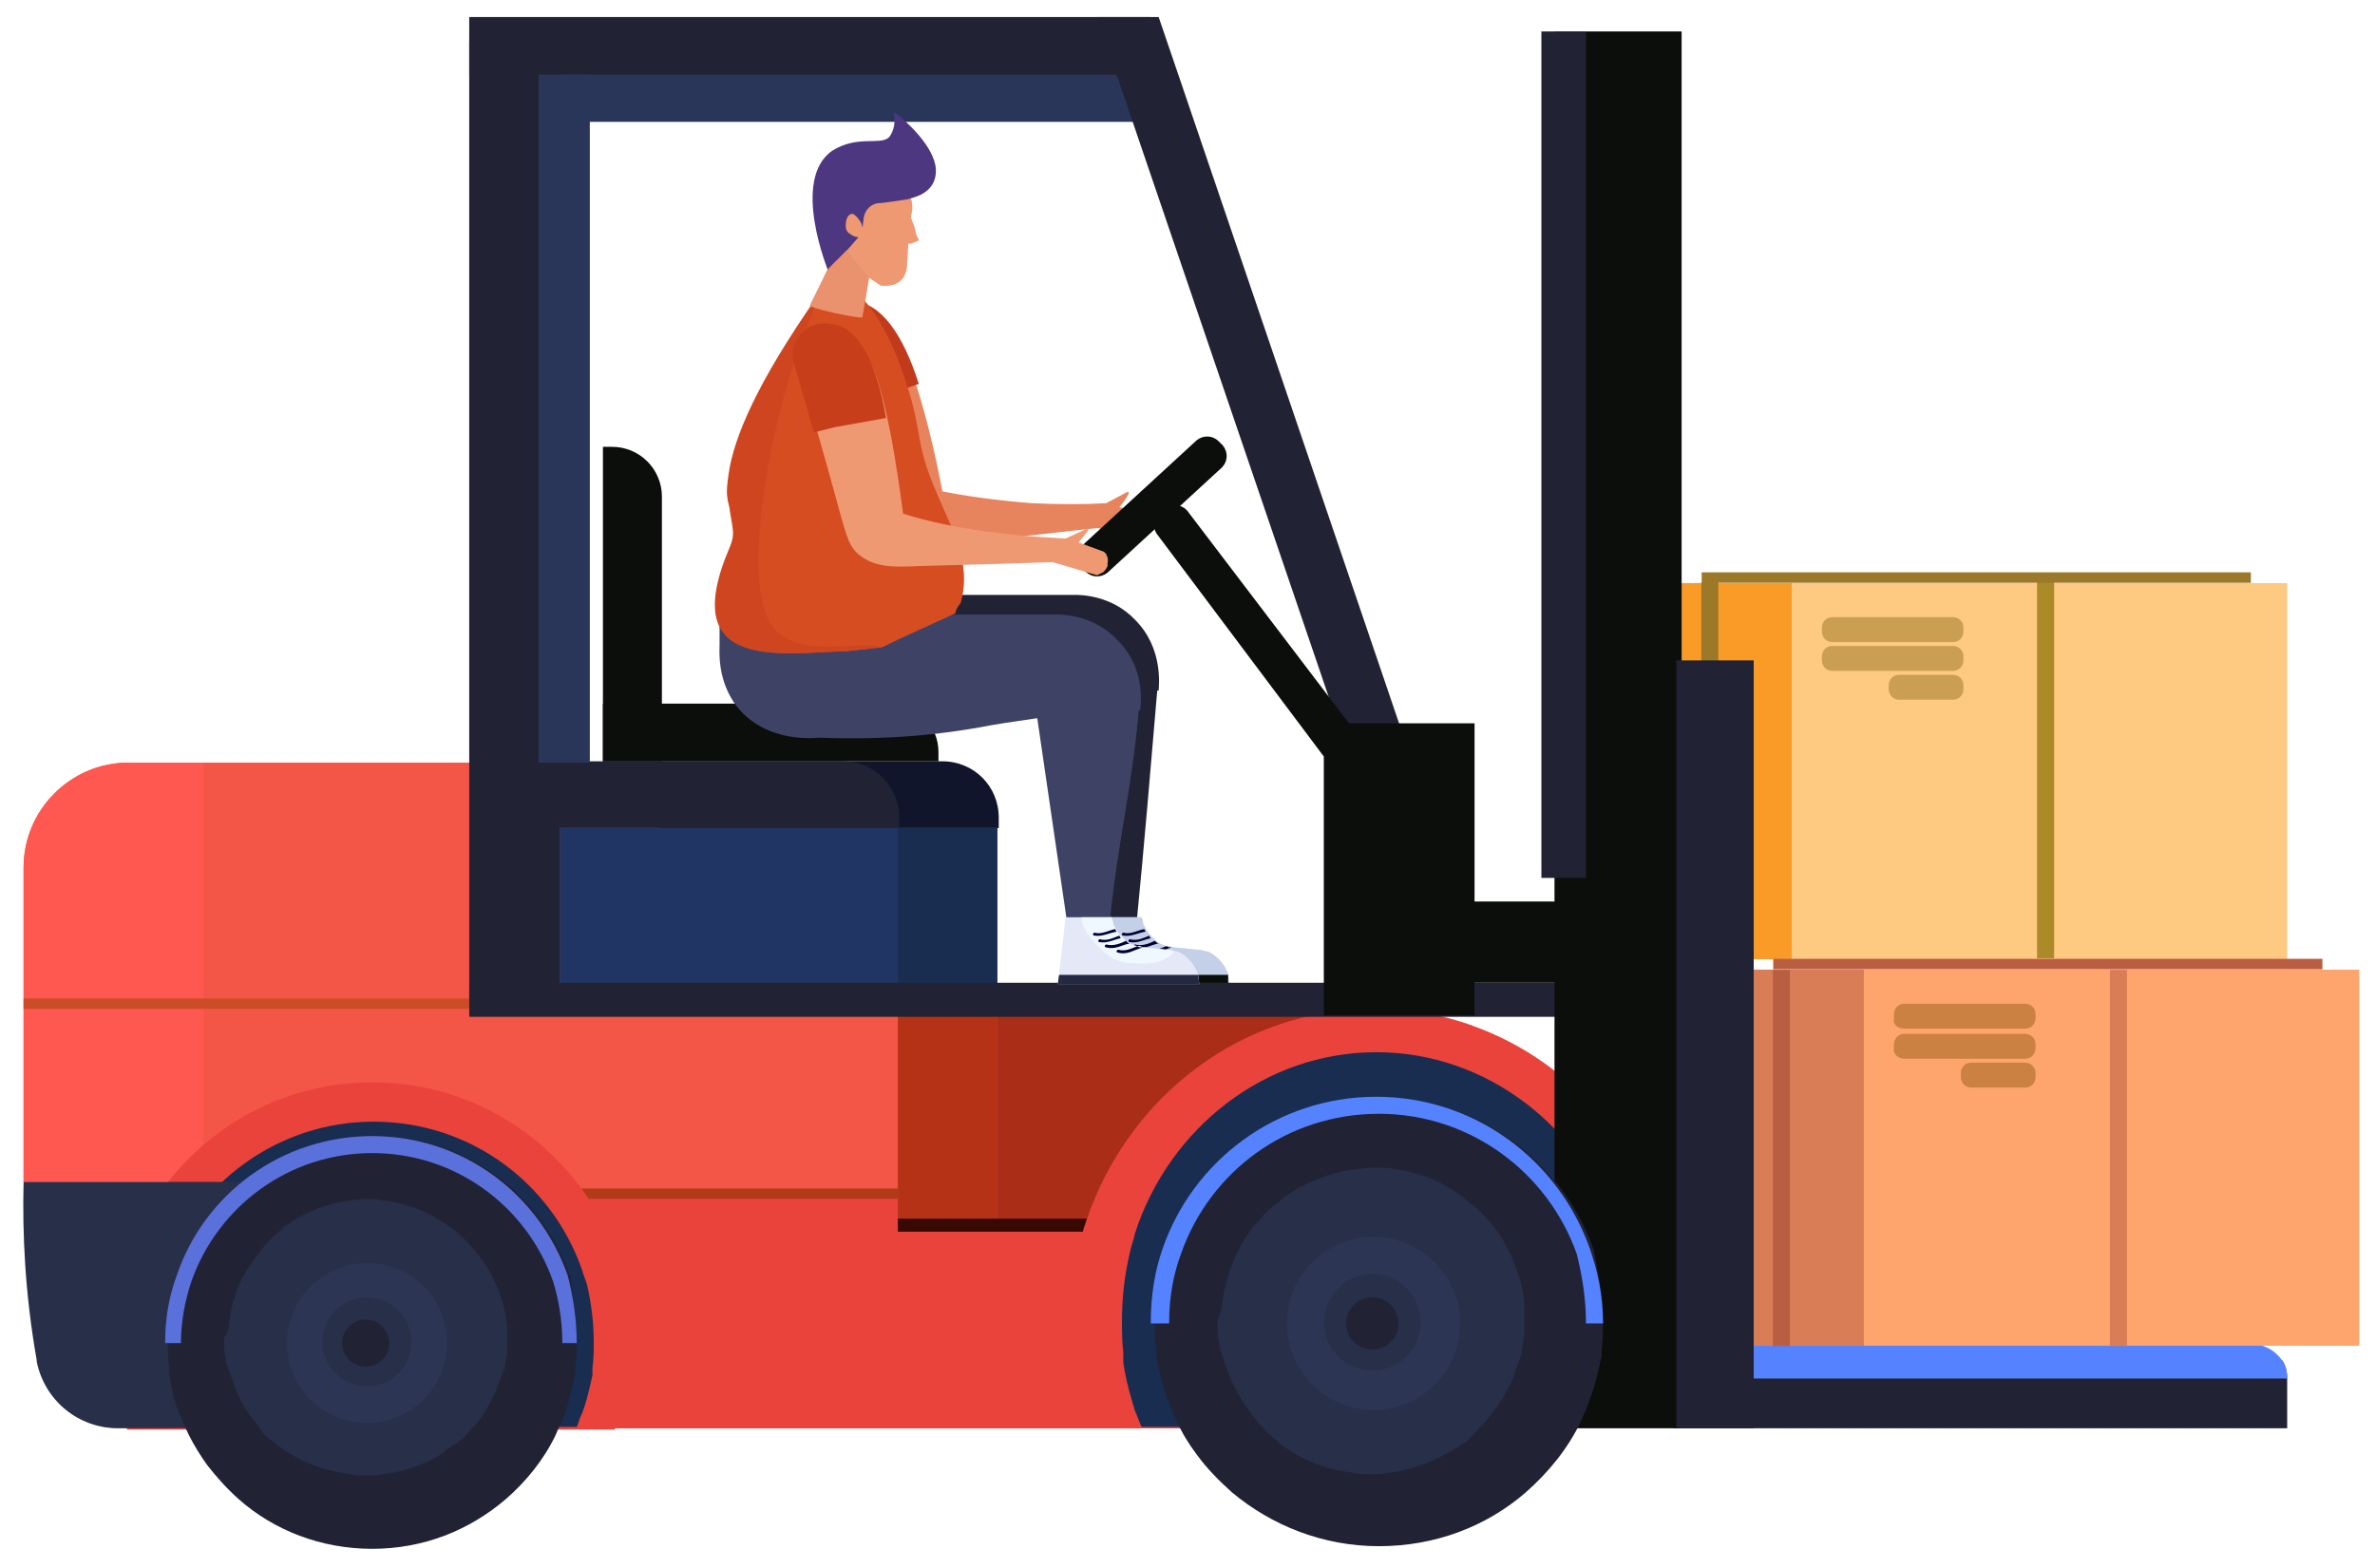 <?xml version="1.0" encoding="utf-8"?>
<!-- Generator: Adobe Illustrator 22.0.1, SVG Export Plug-In . SVG Version: 6.00 Build 0)  -->
<svg version="1.1" id="Layer_1" xmlns="http://www.w3.org/2000/svg" xmlns:xlink="http://www.w3.org/1999/xlink" x="0px" y="0px"
	 viewBox="0 0 181.2 119.7" style="enable-background:new 0 0 181.2 119.7;" xml:space="preserve">
<style type="text/css">
	.st0{fill:#FEC981;}
	.st1{fill:#FA9B28;}
	.st2{fill:#AB8A28;}
	.st3{fill:#9C7928;}
	.st4{opacity:0.52;fill:#9C7928;}
	.st5{fill:#212335;}
	.st6{fill:#C4CFE8;}
	.st7{fill:#0C0E0B;}
	.st8{fill:#000033;}
	.st9{fill:#E8845D;}
	.st10{fill:#2A3659;}
	.st11{fill:#5582FF;}
	.st12{fill:#11152B;}
	.st13{fill:#F35647;}
	.st14{fill:#EA433B;}
	.st15{fill:#FF5850;}
	.st16{fill:#AA2D17;}
	.st17{fill:#203563;}
	.st18{fill:#192D51;}
	.st19{fill:#B53217;}
	.st20{fill:#380902;}
	.st21{fill:#B13B19;}
	.st22{fill:#CB4D27;}
	.st23{fill:#282F49;}
	.st24{fill:#2C3654;}
	.st25{fill:#5A70DB;}
	.st26{fill:#3E4264;}
	.st27{fill:#C13A1B;}
	.st28{fill:#EF9973;}
	.st29{fill:#D54D21;}
	.st30{fill:#CE4520;}
	.st31{fill:#4D3781;}
	.st32{fill:#EA916E;}
	.st33{fill:#C63F1A;}
	.st34{fill:#E4E8F7;}
	.st35{fill:#242842;}
	.st36{fill:#F0F8FF;}
	.st37{fill:#FEA46D;}
	.st38{fill:#D87D55;}
	.st39{fill:#BA5E42;}
	.st40{opacity:0.52;fill:#9C621C;}
</style>
<g>
	<g>
		<rect x="125.2" y="44.5" class="st0" width="49.3" height="28.7"/>
		<rect x="125.2" y="44.5" class="st1" width="11.5" height="28.7"/>
		
			<rect x="155.5" y="44.5" transform="matrix(-1 -1.224647e-16 1.224647e-16 -1 312.218 117.631)" class="st2" width="1.3" height="28.7"/>
		
			<rect x="129.8" y="44.5" transform="matrix(-1 -1.224647e-16 1.224647e-16 -1 260.9 117.631)" class="st3" width="1.3" height="28.7"/>
		
			<rect x="129.8" y="43.7" transform="matrix(-1 -1.224647e-16 1.224647e-16 -1 301.529 88.178)" class="st3" width="41.9" height="0.8"/>
		<path class="st4" d="M139.8,49h9.2c0.5,0,0.8-0.4,0.8-0.8v-0.3c0-0.5-0.4-0.8-0.8-0.8h-9.2c-0.5,0-0.8,0.4-0.8,0.8v0.3
			C139,48.6,139.3,49,139.8,49z"/>
		<path class="st4" d="M139.8,51.2h9.2c0.5,0,0.8-0.4,0.8-0.8v-0.3c0-0.5-0.4-0.8-0.8-0.8h-9.2c-0.5,0-0.8,0.4-0.8,0.8v0.3
			C139,50.8,139.3,51.2,139.8,51.2z"/>
		<path class="st4" d="M144.9,53.4h4.1c0.5,0,0.8-0.4,0.8-0.8v-0.3c0-0.5-0.4-0.8-0.8-0.8h-4.1c-0.5,0-0.8,0.4-0.8,0.8v0.3
			C144.1,53,144.4,53.4,144.9,53.4z"/>
	</g>
	<g>
		<path class="st5" d="M88.4,52.7c-1.8,0-4.5,0.2-7.8,0.6c-2.1,0.3-3.4,0.5-4.4,0.7c-2.8,0.5-6.8,1-12.3,0.8c-0.2,0-4,0.5-6.3-2.4
			c-1.5-2-1.3-4.2-1.3-4.7v-2.3h25.7c0.4,0,2.8,0,4.6,1.9C88.8,49.5,88.4,52.4,88.4,52.7z"/>
		<path class="st5" d="M86.7,70.6c-1.2,0-2.4-0.1-3.7-0.1c-1.1-7.6-2.2-15.3-3.3-22.9c2.9,1.7,5.8,3.3,8.6,5
			C87.8,58.5,87.3,64.5,86.7,70.6z"/>
	</g>
	<g>
		<path class="st6" d="M93.7,74.3L93.7,74.3l0.1,0.8l-10.8,0l0.1-0.7l0.5-4.4l0.1,0l0.9,0l0,0l0.2,0l2.1,0l0.2,0l0.1,0.3
			c0,0.2,0.1,0.4,0.2,0.5c0,0.1,0.1,0.1,0.1,0.2c0.1,0.1,0.1,0.2,0.2,0.3c0.1,0.1,0.1,0.1,0.2,0.2c0.1,0.1,0.2,0.2,0.3,0.3
			c0.1,0.1,0.2,0.1,0.3,0.2c0.2,0.1,0.4,0.2,0.6,0.2c0.1,0,0.2,0,0.4,0.1l0.1,0l1.9,0.2c0.2,0,0.4,0.1,0.6,0.1
			C92.7,72.8,93.4,73.5,93.7,74.3z"/>
		<polygon class="st7" points="93.7,75.1 83,75.1 83.1,74.4 93.7,74.4 		"/>
		<path class="st6" d="M91.8,72.6c-0.3,0.4-1,1.1-3.2,0.9c-0.8,0-1.6-0.3-2.2-0.9c-0.7-0.6-1.6-1.5-1.7-2.6l2.1,0l0.2,0l0.1,0.3
			c0,0.2,0.1,0.4,0.2,0.5c0,0.1,0.1,0.1,0.1,0.2c0.1,0.1,0.1,0.2,0.2,0.3c0.1,0.1,0.1,0.1,0.2,0.2c0.1,0.1,0.2,0.2,0.3,0.3
			c0.1,0.1,0.2,0.1,0.3,0.2c0.2,0.1,0.4,0.2,0.6,0.2c0.1,0,0.2,0,0.4,0.1l0.1,0l1.9,0.2C91.5,72.5,91.6,72.5,91.8,72.6z"/>
		<g>
			<path class="st8" d="M89.4,72.3C89.4,72.3,89.4,72.4,89.4,72.3c-0.7,0.2-1.2,0.6-1.9,0.4c-0.2,0-0.1-0.3,0.1-0.2
				c0.5,0.1,0.9-0.1,1.4-0.3C89.1,72.3,89.2,72.3,89.4,72.3L89.4,72.3z"/>
		</g>
		<g>
			<path class="st8" d="M88.4,72c-0.6,0.1-1.1,0.5-1.8,0.3c-0.2,0-0.1-0.3,0.1-0.2c0.5,0.1,1-0.1,1.4-0.3C88.2,71.9,88.3,72,88.4,72
				z"/>
		</g>
		<g>
			<path class="st8" d="M87.8,71.6c-0.5,0.1-1,0.4-1.6,0.3c-0.2,0-0.1-0.3,0.1-0.2c0.5,0.1,0.9-0.1,1.4-0.3
				C87.7,71.5,87.7,71.5,87.8,71.6z"/>
		</g>
		<g>
			<path class="st8" d="M87.4,71.1c-0.6,0.1-1.1,0.4-1.7,0.3c-0.2,0-0.1-0.3,0.1-0.2c0.5,0.1,1-0.2,1.5-0.3
				C87.3,71,87.4,71,87.4,71.1z"/>
		</g>
	</g>
	<path class="st9" d="M87.9,40.1c0,0.1,0,0.1,0,0.2c-0.1,0.2-0.2,0.4-0.4,0.5L87.2,41c0,0,0,0,0,0c-1.2-0.2-2.3-0.5-3.5-0.7
		c-2.9,0.3-6,0.7-10.2,1.1c-2,0.2-3.4,0.3-4.6-0.5c-0.9-0.6-1-1.3-2.4-5.1c-1.6-4.3-2-5.1-2.4-7.2c-0.2-1.3-0.3-2.4-0.3-3.2
		c0.2-0.3,0.6-1,1.4-1.2c0.4,0,0.9,0,1.6,0.2c1,0.4,1.6,1.3,2.1,2.4c1.6,3.3,2.9,10.1,3,10.7c2,0.4,4.3,0.7,6.8,0.9
		c2.1,0.1,4,0.1,5.7,0c0,0,0,0,0,0l1.5-0.8c0,0,0.3-0.2,0.2,0.1c-0.1,0.2-0.4,0.7-0.7,1l1.9,0.5C87.7,39.4,88,39.7,87.9,40.1z"/>
	<rect x="40.4" y="4.8" class="st10" width="46.5" height="4.5"/>
	<path class="st5" d="M174.5,105.2v3.8h-46.8v-5.2h46.4C174.4,104.2,174.5,104.7,174.5,105.2z"/>
	<path class="st11" d="M174.5,105.2h-46.8v-2.6h44.2c0.9,0,1.7,0.5,2.2,1.2C174.4,104.2,174.5,104.7,174.5,105.2z"/>
	<path class="st5" d="M170.6,98.7v3.1h-46.8v-4.2h46.4C170.5,97.9,170.6,98.3,170.6,98.7z"/>
	<path class="st11" d="M170.6,98.7h-46.8v-2.1H168c0.9,0,1.7,0.4,2.2,1C170.5,97.9,170.6,98.3,170.6,98.7z"/>
	<polygon class="st5" points="109.6,63.6 105.4,65 85.6,6.9 83.7,1.3 88.4,1.3 89.9,5.7 	"/>
	<path class="st12" d="M76.1,63.2H50.3v-5.1h21.6c2.4,0,4.3,1.9,4.3,4.3V63.2z"/>
	<path class="st13" d="M42.8,58.1v32.1h-41V66.2c0-4.4,3.6-8,8-8H42.8z"/>
	<path class="st13" d="M112.4,78.3V109H42.7V77h62.1C107.5,77,110,77.4,112.4,78.3z"/>
	<rect x="42.7" y="91.5" class="st14" width="69.7" height="17.5"/>
	<path class="st15" d="M15.5,58.1v32.1H1.8V66.2c0-4.4,3.6-8,8-8H15.5z"/>
	<rect x="76.1" y="77" class="st16" width="27.4" height="16"/>
	<rect x="42.7" y="63.2" class="st17" width="29.4" height="13.7"/>
	<rect x="68.5" y="63.2" class="st18" width="7.6" height="13.7"/>
	<rect x="35.8" y="3.2" class="st5" width="6.9" height="73.8"/>
	<path class="st5" d="M68.5,63.2H42.3v-5.1h22c2.4,0,4.3,1.9,4.3,4.3V63.2z"/>
	<rect x="68.5" y="77" class="st19" width="7.6" height="16"/>
	<rect x="68.5" y="93" class="st20" width="16.3" height="1"/>
	<path class="st14" d="M127.9,100.9c0,1-0.1,1.9-0.2,2.9c0,0.1,0,0.2,0,0.3c0,0.1,0,0.3-0.1,0.4c0,0.3-0.1,0.5-0.1,0.8c0,0,0,0,0,0
		c-0.2,1.2-0.5,2.4-0.9,3.6c0,0,0,0,0,0c-1.3,0-2.5,0-3.7,0h-2.2c-2.7,0-5.4,0-8,0H111c-5.1,0-9.9,0-14.5,0c-2.6,0-5.1,0-7.5,0
		c-0.8,0-1.6,0-2.4,0c-1.2,0-2.4,0-3.6,0c0,0,0,0,0,0c-0.4-1.2-0.7-2.4-0.9-3.6c0,0,0,0,0,0c0-0.3-0.1-0.5-0.1-0.8
		c0-0.1,0-0.3-0.1-0.4c0-0.1,0-0.2,0-0.3c-0.1-0.9-0.2-1.9-0.2-2.9c0-1.8,0.2-3.5,0.5-5.2c0.2-0.9,0.4-1.8,0.7-2.6
		C86.1,83.7,94.7,77,104.8,77c2.7,0,5.2,0.5,7.6,1.3c6.7,2.4,11.9,7.9,14.2,14.8c0.3,0.9,0.5,1.7,0.7,2.6
		C127.7,97.4,127.9,99.1,127.9,100.9z"/>
	<path class="st18" d="M124.4,100.8c0,0.8,0,1.6-0.1,2.4c0,0.1,0,0.2,0,0.3c0,0.1,0,0.3,0,0.4c0,0.2-0.1,0.4-0.1,0.7c0,0,0,0,0,0
		c-0.2,1.1-0.5,2.1-0.8,3.1c-0.1,0.2-0.1,0.4-0.2,0.5c0,0,0,0.1,0,0.1c-0.1,0.2-0.1,0.4-0.2,0.6c-13.3,0-26,0-35.9,0
		c-0.2-0.4-0.3-0.8-0.5-1.2c-0.3-1-0.6-2-0.8-3.1c0,0,0,0,0,0c0-0.2-0.1-0.4-0.1-0.7c0-0.1,0-0.2,0-0.4c0-0.1,0-0.2,0-0.3
		c-0.1-0.8-0.1-1.6-0.1-2.4c0-1.8,0.2-3.5,0.6-5.2c0.1-0.5,0.3-1,0.4-1.5c2.6-8,9.9-13.8,18.4-13.8c8.5,0,15.8,5.8,18.4,13.8
		c0.2,0.5,0.3,1,0.4,1.5C124.2,97.3,124.4,99,124.4,100.8z"/>
	<rect x="43.3" y="90.7" class="st21" width="25.3" height="0.8"/>
	<rect x="1.8" y="76.2" class="st22" width="34" height="0.8"/>
	<path class="st14" d="M47.9,102.4c0,0.8,0,1.6-0.1,2.4c0,0.1,0,0.2,0,0.3c0,0.1,0,0.2,0,0.4c0,0.2-0.1,0.4-0.1,0.6c0,0,0,0,0,0
		c-0.2,1-0.5,2-0.8,3c0,0,0,0,0,0c-1.1,0-2.1,0-3.2,0c-11.5,0-22.4,0-31,0c-1.1,0-2.1,0-3,0c0,0,0,0,0,0c-0.3-1-0.6-2-0.8-3
		c0,0,0,0,0,0c0-0.2-0.1-0.4-0.1-0.6c0-0.1,0-0.2-0.1-0.4c0-0.1,0-0.2,0-0.3c-0.1-0.8-0.1-1.6-0.1-2.4c0-1.5,0.2-2.9,0.5-4.3
		c0.2-0.7,0.4-1.5,0.6-2.2c2.7-7.7,10-13.3,18.7-13.3c8.7,0,16,5.6,18.7,13.3c0.2,0.7,0.5,1.4,0.6,2.2
		C47.8,99.5,47.9,100.9,47.9,102.4z"/>
	<path class="st18" d="M45.3,102.4c0,0.7,0,1.3-0.1,2c0,0.1,0,0.2,0,0.2c0,0.1,0,0.2,0,0.3c0,0.2-0.1,0.4-0.1,0.5c0,0,0,0,0,0
		c-0.2,0.9-0.4,1.7-0.7,2.5c-0.1,0.1-0.1,0.3-0.2,0.4c0,0,0,0.1,0,0.1c-0.1,0.2-0.1,0.3-0.2,0.5c-11.5,0-22.4,0-31,0
		c-0.1-0.3-0.3-0.7-0.4-1c-0.3-0.8-0.5-1.7-0.7-2.5c0,0,0,0,0,0c0-0.2-0.1-0.4-0.1-0.5c0-0.1,0-0.2,0-0.3c0-0.1,0-0.2,0-0.2
		c-0.1-0.7-0.1-1.3-0.1-2c0-1.5,0.2-2.9,0.5-4.3c0.1-0.4,0.2-0.8,0.4-1.2c2.3-6.6,8.6-11.3,15.9-11.3c7.4,0,13.6,4.7,15.9,11.3
		c0.1,0.4,0.3,0.8,0.4,1.2C45.1,99.4,45.3,100.9,45.3,102.4z"/>
	<rect x="35.8" y="75" class="st5" width="87.4" height="2.6"/>
	<rect x="118.6" y="2.4" class="st7" width="9.7" height="106.6"/>
	<g>
		<path class="st5" d="M122.3,100.9c0,0.7,0,1.4-0.1,2c0,0.1,0,0.2,0,0.2c0,0.1,0,0.2,0,0.3c0,0.2-0.1,0.4-0.1,0.5c0,0,0,0,0,0
			c-0.2,0.9-0.4,1.8-0.7,2.6c-0.1,0.2-0.1,0.3-0.2,0.5c0,0,0,0.1,0,0.1c-0.2,0.5-0.4,0.9-0.6,1.4c-1,2.1-2.5,3.9-4.2,5.4
			c-3,2.6-6.9,4.1-11.2,4.1c-4.3,0-8.2-1.6-11.2-4.1c-1-0.9-1.9-1.8-2.7-2.9c-0.6-0.8-1.1-1.6-1.5-2.5c-0.3-0.6-0.6-1.3-0.8-1.9
			c-0.3-0.8-0.5-1.7-0.7-2.6c0,0,0,0,0,0c0-0.2-0.1-0.4-0.1-0.5c0-0.1,0-0.2,0-0.3c0-0.1,0-0.2,0-0.2c-0.1-0.7-0.1-1.4-0.1-2
			c0-2,0.3-3.9,0.9-5.6c2.3-6.7,8.7-11.6,16.3-11.6c7.5,0,13.9,4.8,16.3,11.6C121.9,97,122.3,98.9,122.3,100.9z"/>
		<path class="st11" d="M122.3,100.9c0,0,0,0.1,0,0.1H87.8c0,0,0-0.1,0-0.1c0-2,0.3-3.9,0.9-5.6c2.3-6.7,8.7-11.6,16.3-11.6
			c7.5,0,13.9,4.8,16.3,11.6C121.9,97,122.3,98.9,122.3,100.9z"/>
		<path class="st5" d="M121,100.9c0,0.6,0,1.3-0.1,1.9c0,0.1,0,0.2,0,0.2c0,0.1,0,0.2,0,0.3c0,0.2-0.1,0.3-0.1,0.5c0,0,0,0,0,0
			c-0.2,0.8-0.4,1.6-0.6,2.4c-0.1,0.1-0.1,0.3-0.2,0.4c0,0,0,0.1,0,0.1c-0.2,0.4-0.4,0.9-0.6,1.3c-1,1.9-2.3,3.6-3.9,5
			c-2.8,2.4-6.4,3.8-10.4,3.8c-4,0-7.6-1.4-10.4-3.8c-0.9-0.8-1.8-1.7-2.5-2.7c-0.5-0.7-1-1.5-1.4-2.3c-0.3-0.6-0.5-1.2-0.8-1.8
			c-0.3-0.8-0.5-1.6-0.6-2.4c0,0,0,0,0,0c0-0.2-0.1-0.3-0.1-0.5c0-0.1,0-0.2,0-0.3c0-0.1,0-0.2,0-0.2c-0.1-0.6-0.1-1.3-0.1-1.9
			c0-1.8,0.3-3.6,0.9-5.2c2.2-6.3,8.1-10.7,15.1-10.7s12.9,4.5,15.1,10.7C120.7,97.3,121,99.1,121,100.9z"/>
		<g>
			<path class="st23" d="M93.3,99.2c0.1-0.9,0.4-1.8,0.7-2.7c0.2-0.5,0.4-1,0.7-1.5c0.4-0.7,0.8-1.3,1.3-1.8c0,0,0.1-0.1,0.1-0.1
				c0.4-0.5,0.9-1,1.5-1.4c0,0,0.1-0.1,0.1-0.1c0.1-0.1,0.2-0.1,0.2-0.2c0.2-0.1,0.4-0.3,0.6-0.4c0,0,0,0,0,0
				c0.3-0.2,0.6-0.4,0.9-0.5c1.3-0.7,2.7-1.1,4.2-1.3h0c0.4,0,0.8-0.1,1.3-0.1c0.5,0,0.9,0,1.4,0.1c1.4,0.2,2.8,0.6,4,1.3
				c0.5,0.3,1,0.6,1.5,1h0c0.1,0.1,0.1,0.1,0.2,0.2c0.1,0.1,0.3,0.2,0.4,0.3c0.5,0.4,0.9,0.8,1.3,1.3h0c0.5,0.6,0.9,1.1,1.2,1.8
				c0.3,0.5,0.5,1,0.7,1.5c0.4,1,0.7,2.1,0.7,3.2c0,0.3,0,0.7,0,1c0,0.1,0,0.2,0,0.3c0,0.1,0,0.3,0,0.4c0,0.3,0,0.6-0.1,0.9
				c0,0.3-0.1,0.5-0.1,0.8c0,0.1,0,0.2-0.1,0.3c0,0.1,0,0.2-0.1,0.3l-0.2,0.6c-0.4,1.3-1.1,2.5-1.9,3.5c-0.3,0.4-0.6,0.8-1,1.1
				c0,0,0,0,0,0.1c0,0,0,0-0.1,0.1c-0.1,0.1-0.3,0.2-0.4,0.4c-0.1,0.1-0.2,0.2-0.3,0.3c-0.1,0.1-0.2,0.2-0.3,0.2
				c-0.2,0.1-0.4,0.3-0.6,0.4c-0.2,0.1-0.3,0.2-0.5,0.3c-1.4,0.8-3,1.4-4.6,1.6c-0.4,0.1-0.9,0.1-1.4,0.1c-0.4,0-0.9,0-1.3-0.1
				c-1.8-0.2-3.6-0.8-5-1.8c-0.1,0-0.1-0.1-0.2-0.1c-0.1-0.1-0.2-0.1-0.3-0.2c0,0-0.1,0-0.1-0.1v0c-0.1-0.1-0.1-0.1-0.2-0.2
				c-0.1,0-0.1-0.1-0.1-0.1c-0.2-0.1-0.3-0.2-0.5-0.4c-0.1-0.1-0.3-0.2-0.4-0.4c0,0,0,0-0.1-0.1c0,0,0,0-0.1-0.1
				c-0.2-0.2-0.4-0.4-0.5-0.6c-1-1.2-1.8-2.6-2.3-4.1c0,0,0,0,0,0c-0.1-0.2-0.1-0.4-0.2-0.6c0-0.1-0.1-0.2-0.1-0.3
				c0-0.1,0-0.2-0.1-0.3c-0.1-0.4-0.1-0.8-0.2-1.2c0-0.1,0-0.3,0-0.4c0-0.1,0-0.3,0-0.4c0-0.1,0-0.2,0-0.3
				C93.2,100.2,93.2,99.7,93.3,99.2z"/>
		</g>
		<path class="st24" d="M111.4,101c0,3.7-3,6.6-6.6,6.6c-3.7,0-6.6-3-6.6-6.6c0-3.7,3-6.6,6.6-6.6C108.4,94.4,111.4,97.4,111.4,101z
			"/>
		<path class="st23" d="M108.4,100.9c0,2.1-1.7,3.7-3.7,3.7c-2.1,0-3.7-1.7-3.7-3.7s1.7-3.7,3.7-3.7
			C106.7,97.2,108.4,98.9,108.4,100.9z"/>
		<path class="st5" d="M102.7,101c0,1.1,0.9,2,2,2c1.1,0,2-0.9,2-2c0-1.1-0.9-2-2-2C103.6,99,102.7,99.9,102.7,101z"/>
	</g>
	<path class="st7" d="M50.5,58.1H46v-24h0.7c2.1,0,3.8,1.7,3.8,3.8V58.1z"/>
	<path class="st7" d="M71.6,58.1H46v-4.4h21.9c2,0,3.7,1.6,3.7,3.7V58.1z"/>
	<rect x="101" y="55.2" class="st7" width="11.5" height="22.3"/>
	<polygon class="st5" points="88.8,4.5 88.8,5.7 35.8,5.7 35.8,1.3 87.7,1.3 	"/>
	<rect x="110.5" y="68.8" class="st7" width="12.7" height="6.2"/>
	<rect x="41.1" y="5.7" class="st10" width="3.9" height="52.5"/>
	<rect x="117.6" y="2.4" class="st5" width="3.4" height="64.6"/>
	<path class="st7" d="M103,57.5l-0.4,0.3c-0.5,0.4-1.3,0.3-1.7-0.2L88.3,40.8c-0.4-0.5-0.3-1.3,0.2-1.7l0.4-0.3
		c0.5-0.4,1.3-0.3,1.7,0.2l12.7,16.7C103.6,56.4,103.5,57.1,103,57.5z"/>
	<path class="st7" d="M93,33.7l0.3,0.3c0.4,0.5,0.4,1.2-0.1,1.7l-8.7,8c-0.5,0.4-1.2,0.4-1.7-0.1l-0.3-0.3c-0.4-0.5-0.4-1.2,0.1-1.7
		l8.7-8C91.8,33.2,92.5,33.2,93,33.7z"/>
	<path class="st23" d="M29.2,109c-6.8-0.1-13.4,0-20.2,0c-3,0-5.6-2.1-6.2-5.1c0,0,0,0,0-0.1c-0.9-5.1-1.1-9.7-1-13.6h27.3V109z"/>
	<g>
		<path class="st5" d="M44,102.4c0,0.6,0,1.3-0.1,1.9c0,0.1,0,0.2,0,0.2c0,0.1,0,0.2,0,0.3c0,0.2-0.1,0.3-0.1,0.5c0,0,0,0,0,0
			c-0.2,0.8-0.4,1.6-0.6,2.4c-0.1,0.1-0.1,0.3-0.2,0.4c0,0,0,0.1,0,0.1c-0.2,0.4-0.4,0.8-0.6,1.3c-0.9,1.9-2.3,3.6-3.8,4.9
			c-2.8,2.4-6.3,3.8-10.2,3.8c-3.9,0-7.5-1.4-10.2-3.8c-0.9-0.8-1.7-1.7-2.4-2.6c-0.5-0.7-1-1.5-1.4-2.3c-0.3-0.6-0.5-1.2-0.8-1.8
			c-0.3-0.8-0.5-1.6-0.6-2.4c0,0,0,0,0,0c0-0.2-0.1-0.3-0.1-0.5c0-0.1,0-0.2,0-0.3c0-0.1,0-0.2,0-0.2c-0.1-0.6-0.1-1.2-0.1-1.9
			c0-1.8,0.3-3.5,0.9-5.1c2.1-6.2,8-10.6,14.9-10.6c6.9,0,12.7,4.4,14.9,10.6C43.7,98.8,44,100.6,44,102.4z"/>
		<path class="st25" d="M44,102.4c0,0,0,0.1,0,0.1H12.6c0,0,0-0.1,0-0.1c0-1.8,0.3-3.5,0.9-5.1c2.1-6.2,8-10.6,14.9-10.6
			c6.9,0,12.7,4.4,14.9,10.6C43.7,98.8,44,100.6,44,102.4z"/>
		<path class="st5" d="M42.9,102.4c0,0.6,0,1.2-0.1,1.7c0,0.1,0,0.1,0,0.2c0,0.1,0,0.2,0,0.3c0,0.2-0.1,0.3-0.1,0.5c0,0,0,0,0,0
			c-0.1,0.8-0.3,1.5-0.6,2.2c0,0.1-0.1,0.3-0.1,0.4c0,0,0,0.1,0,0.1c-0.2,0.4-0.3,0.8-0.5,1.2c-0.9,1.8-2.1,3.3-3.6,4.6
			c-2.6,2.2-5.9,3.5-9.5,3.5c-3.6,0-6.9-1.3-9.5-3.5c-0.8-0.7-1.6-1.5-2.3-2.4c-0.5-0.7-0.9-1.4-1.3-2.1c-0.3-0.5-0.5-1.1-0.7-1.6
			c-0.3-0.7-0.5-1.4-0.6-2.2c0,0,0,0,0,0c0-0.2-0.1-0.3-0.1-0.5c0-0.1,0-0.2,0-0.3c0-0.1,0-0.1,0-0.2c-0.1-0.6-0.1-1.2-0.1-1.7
			c0-1.7,0.3-3.3,0.8-4.8c2-5.7,7.4-9.8,13.8-9.8s11.8,4.1,13.8,9.8C42.6,99.1,42.9,100.7,42.9,102.4z"/>
		<g>
			<path class="st23" d="M17.5,100.8c0.2-1.4,0.6-2.7,1.3-3.8c0.1-0.2,0.2-0.3,0.3-0.5c0.3-0.4,0.6-0.8,0.9-1.2
				c0.4-0.5,0.9-1,1.4-1.4c0.1-0.1,0.2-0.2,0.3-0.3c0.2-0.1,0.3-0.2,0.5-0.3h0c0.3-0.2,0.5-0.4,0.8-0.5c1.1-0.6,2.4-1,3.8-1.2
				c0.4,0,0.8-0.1,1.2-0.1c0.4,0,0.7,0,1.1,0.1c0.1,0,0.1,0,0.2,0c1.3,0.2,2.6,0.6,3.7,1.2c0.5,0.3,1,0.6,1.4,0.9l0,0
				c0.7,0.5,1.2,1,1.8,1.7c0.3,0.4,0.6,0.8,0.9,1.2c0.1,0.2,0.2,0.3,0.3,0.5c0.7,1.3,1.2,2.8,1.3,4.3c0,0.3,0,0.6,0,0.9
				c0,0.1,0,0.2,0,0.3c0,0.1,0,0.2,0,0.3c0,0.3,0,0.6-0.1,0.8c0,0.2-0.1,0.5-0.1,0.7c0,0.1,0,0.2-0.1,0.2c0,0.1-0.1,0.2-0.1,0.3
				l-0.2,0.5c-0.4,1.2-1,2.3-1.7,3.2c-0.1,0.1-0.2,0.2-0.3,0.3c-0.2,0.3-0.5,0.5-0.7,0.8c-0.1,0.1-0.2,0.2-0.4,0.3
				c-0.1,0.1-0.2,0.2-0.3,0.2h0c-0.1,0.1-0.2,0.1-0.3,0.2c-0.2,0.1-0.4,0.3-0.5,0.4c-0.4,0.3-0.8,0.5-1.2,0.7
				c-1.1,0.5-2.3,0.9-3.5,1c-0.4,0.1-0.8,0.1-1.3,0.1c-0.4,0-0.8,0-1.2-0.1c-0.8-0.1-1.6-0.3-2.3-0.5h0c-0.9-0.3-1.7-0.7-2.5-1.2
				c-0.1,0-0.2-0.1-0.3-0.2h0c0,0-0.1,0-0.1-0.1c-0.1,0-0.1-0.1-0.2-0.1c-0.1,0-0.1-0.1-0.1-0.1c-0.1-0.1-0.3-0.2-0.4-0.3
				c-0.1-0.1-0.2-0.2-0.4-0.3c-0.2-0.2-0.4-0.4-0.6-0.7c0-0.1-0.1-0.1-0.1-0.2c0,0,0,0,0,0c0,0,0,0,0,0c-0.9-1-1.6-2.2-2-3.6v0
				c-0.1-0.2-0.1-0.3-0.2-0.5c0-0.1-0.1-0.2-0.1-0.3c0-0.1,0-0.2-0.1-0.2c-0.1-0.4-0.1-0.8-0.2-1.1c0-0.1,0-0.3,0-0.4
				c0-0.1,0-0.2,0-0.3c0-0.1,0-0.2,0-0.3C17.4,101.7,17.5,101.2,17.5,100.8z"/>
		</g>
		<path class="st24" d="M34.1,102.5c0,3.3-2.7,6.1-6.1,6.1c-3.3,0-6.1-2.7-6.1-6.1c0-3.3,2.7-6.1,6.1-6.1
			C31.4,96.4,34.1,99.1,34.1,102.5z"/>
		<path class="st23" d="M31.4,102.4c0,1.9-1.5,3.4-3.4,3.4c-1.9,0-3.4-1.5-3.4-3.4s1.5-3.4,3.4-3.4C29.8,99,31.4,100.5,31.4,102.4z"
			/>
		<circle class="st5" cx="27.9" cy="102.5" r="1.8"/>
	</g>
	<g>
		<path class="st26" d="M87,54.2c-1.8,0-4.5,0.2-7.8,0.6c-2.1,0.3-3.4,0.5-4.4,0.7c-2.8,0.5-6.8,1-12.3,0.8c-0.2,0-4,0.5-6.3-2.4
			c-1.5-2-1.3-4.2-1.3-4.7v-2.3h25.7c0.4,0,2.8,0,4.6,1.9C87.5,51,87,53.9,87,54.2z"/>
		<path class="st26" d="M84.7,70.1c-1.2,0-2,0.2-3.3,0.2c-1.1-7.6-2-13.6-3.1-21.3c2.9,1.7,5.8,3.3,8.6,5
			C86.4,60,85.3,64.1,84.7,70.1z"/>
	</g>
	<path class="st27" d="M70.1,29.3l-5,1.7l-2.2-4.7C62.2,24.8,63.3,23,65,23c0,0,0,0,0.1,0C67.2,23.1,68.9,25.5,70.1,29.3z"/>
	<g>
		<g>
			<path class="st28" d="M70,18.4l-0.5,0.2c-0.1,0-0.1,0-0.2,0l-0.1,1.7c-0.1,1.2-0.9,1.6-2,1.5l-0.6-0.4l-0.3-0.2l0,0l-0.5,3
				c0,0.2-4.2-0.7-4-0.9c0.1-0.2,1.8-3.7,1.8-3.7l-0.1,0l-0.2-0.1l-0.1-0.1l0.9-6.6l3.3,0.5c1.3,0.2,2.3,1.4,2.2,2.7l-0.1,0.6
				l0.3,0.8l0.1,0.5l0.2,0.4C70.1,18.3,70.1,18.4,70,18.4z"/>
		</g>
	</g>
	<path class="st29" d="M72.9,46.8c-1.9,0.9-3.8,1.7-5.6,2.6l-2.7,0.3c-4.8,0.1-13,1.7-8.8-8c0.4-1-0.2-2.3-0.2-3.7
		c0-0.7,0-1.3,0.1-1.9c0.4-2.7,2.1-6.8,6.7-13.4c0.1,0,0.1,0,0.2-0.1c0.3-0.1,0.7-0.2,1.1-0.3c0,0,0.4-0.1,0.9-0.1
		c1.9,0,3.9,5.2,3.9,5.2c2.1,5.6,1.1,5.6,2.7,9.6c1.3,3.2,3,5.8,2.1,9C73,46.4,72.9,46.6,72.9,46.8z"/>
	<path class="st30" d="M67.2,49.4l-2.7,0.3c-4.8,0.1-13,1.7-8.8-8c0.7-1.7-0.2-3.1-0.2-3.7c-0.1-0.5,0-1.2,0.1-1.9
		c0.4-2.7,2.1-6.8,6.7-13.4c0.1,0,0.1,0,0.2-0.1c-2.6,6.1-3.7,11.3-4.2,14.9c-1.2,8.3,0.4,10.2,1,10.7
		C61.7,50.3,65.2,48.8,67.2,49.4z"/>
	<path class="st28" d="M84.5,43c0,0.1,0,0.1,0,0.2c-0.1,0.2-0.2,0.4-0.4,0.5l-0.4,0.2c0,0,0,0,0,0c-1.1-0.3-2.3-0.7-3.4-1
		c-2.9,0.1-6,0.2-10.2,0.3c-2,0.1-3.4,0.1-4.6-0.9c-0.8-0.7-0.9-1.3-2-5.3c-1.2-4.4-1.6-5.2-1.8-7.3c-0.1-1.3-0.1-2.5,0-3.2
		c0.2-0.3,0.7-0.9,1.5-1.1c0.4,0,0.9,0,1.5,0.4c0.9,0.5,1.5,1.4,2,2.5c1.3,3.4,2.1,10.3,2.2,10.9c1.9,0.6,4.2,1.1,6.7,1.4
		c2.1,0.3,4,0.4,5.7,0.5c0,0,0,0,0,0l1.5-0.7c0,0,0.3-0.2,0.2,0.1c-0.1,0.2-0.5,0.6-0.7,0.9l1.9,0.7C84.4,42.2,84.6,42.6,84.5,43z"
		/>
	<path class="st31" d="M69.3,15.2c-0.7,0.1-1.9,0.3-2.2,0.3c-0.6,0-1.1,0.5-1.2,1.1l-0.1,0.8c0,0,0-0.5-0.6-1
		c-0.2-0.2-0.5,0-0.6,0.3c-0.1,0.3-0.1,0.7,0,0.9c0.1,0.1,0.1,0.2,0.2,0.2c0.3,0.3,0.7,0.3,0.7,0.3l-0.7,0.8l-1.6,1.8
		c0,0-2.9-7,0.3-9.2c1.9-1.2,3.6-0.4,4.3-1c0.2-0.2,0.6-0.9,0.4-1.9c0,0,0.1,0,0.2,0.1c0.7,0.5,2.9,2.5,3,4.2
		C71.5,14.9,69.4,15.1,69.3,15.2z"/>
	<path class="st32" d="M66.3,21.2l-0.5,3c0,0.2-4.2-0.7-4-0.9c0.1-0.2,1.4-2.8,1.4-2.8l1.4-1.4L66.3,21.2z"/>
	<path class="st33" d="M67.6,31.9l-3.9,0.7L62.1,33l-1.5-5.2c-0.3-1,0-1.9,0.7-2.5c0.5-0.5,1.2-0.7,2-0.6c0,0,0,0,0.1,0
		C65.6,25,66.9,27.8,67.6,31.9z"/>
	<g>
		<path class="st34" d="M91.4,74.3L91.4,74.3l0.1,0.8l-10.8,0l0.1-0.7l0.5-4.4l0.1,0l0.9,0l0,0l0.2,0l2.1,0h0.2l0.1,0.3
			c0,0.2,0.1,0.4,0.2,0.5c0,0.1,0.1,0.1,0.1,0.2c0.1,0.1,0.1,0.2,0.2,0.3c0.1,0.1,0.1,0.1,0.2,0.2c0.1,0.1,0.2,0.2,0.3,0.3
			c0.1,0.1,0.2,0.1,0.3,0.2c0.2,0.1,0.4,0.2,0.6,0.2c0.1,0,0.2,0,0.4,0.1l0.1,0l1.9,0.2c0.2,0,0.4,0.1,0.6,0.1
			C90.4,72.8,91.1,73.5,91.4,74.3z"/>
		<polygon class="st35" points="91.5,75.1 80.7,75.1 80.8,74.4 91.4,74.4 		"/>
		<path class="st36" d="M89.6,72.6c-0.3,0.4-1,1.1-3.2,0.9c-0.8,0-1.6-0.3-2.2-0.9c-0.7-0.6-1.6-1.5-1.7-2.6l2.1,0h0.2l0.1,0.3
			c0,0.2,0.1,0.4,0.2,0.5c0,0.1,0.1,0.1,0.1,0.2c0.1,0.1,0.1,0.2,0.2,0.3c0.1,0.1,0.1,0.1,0.2,0.2c0.1,0.1,0.2,0.2,0.3,0.3
			c0.1,0.1,0.2,0.1,0.3,0.2c0.2,0.1,0.4,0.2,0.6,0.2c0.1,0,0.2,0,0.4,0.1l0.1,0l1.9,0.2C89.2,72.5,89.4,72.5,89.6,72.6z"/>
		<g>
			<path class="st8" d="M87.2,72.3C87.2,72.3,87.1,72.4,87.2,72.3c-0.7,0.2-1.2,0.6-1.9,0.4c-0.2,0-0.1-0.3,0.1-0.2
				c0.5,0.1,0.9-0.1,1.4-0.3C86.8,72.3,87,72.3,87.2,72.3L87.2,72.3z"/>
		</g>
		<g>
			<path class="st8" d="M86.2,72c-0.6,0.1-1.1,0.5-1.8,0.3c-0.2,0-0.1-0.3,0.1-0.2c0.5,0.1,1-0.1,1.4-0.3C86,71.9,86.1,72,86.2,72z"
				/>
		</g>
		<g>
			<path class="st8" d="M85.5,71.6c-0.5,0.1-1,0.4-1.6,0.3c-0.2,0-0.1-0.3,0.1-0.2c0.5,0.1,0.9-0.1,1.4-0.3
				C85.4,71.5,85.5,71.5,85.5,71.6z"/>
		</g>
		<g>
			<path class="st8" d="M85.2,71.1c-0.6,0.1-1.1,0.4-1.7,0.3c-0.2,0-0.1-0.3,0.1-0.2c0.5,0.1,1-0.2,1.5-0.3
				C85.1,71,85.1,71,85.2,71.1z"/>
		</g>
	</g>
	<g>
		<rect x="130.7" y="74" class="st37" width="49.3" height="28.7"/>
		<rect x="130.7" y="74" class="st38" width="11.5" height="28.7"/>
		
			<rect x="160.9" y="74" transform="matrix(-1 -1.224647e-16 1.224647e-16 -1 323.177 176.727)" class="st38" width="1.3" height="28.7"/>
		
			<rect x="135.3" y="74" transform="matrix(-1 -1.224647e-16 1.224647e-16 -1 271.86 176.727)" class="st39" width="1.3" height="28.7"/>
		
			<rect x="135.3" y="73.3" transform="matrix(-1 -1.224647e-16 1.224647e-16 -1 312.488 147.274)" class="st39" width="41.9" height="0.8"/>
		<path class="st40" d="M145.3,78.5h9.2c0.5,0,0.8-0.4,0.8-0.8v-0.3c0-0.5-0.4-0.8-0.8-0.8h-9.2c-0.5,0-0.8,0.4-0.8,0.8v0.3
			C144.4,78.2,144.8,78.5,145.3,78.5z"/>
		<path class="st40" d="M145.3,80.8h9.2c0.5,0,0.8-0.4,0.8-0.8v-0.3c0-0.5-0.4-0.8-0.8-0.8h-9.2c-0.5,0-0.8,0.4-0.8,0.8v0.3
			C144.4,80.4,144.8,80.8,145.3,80.8z"/>
		<path class="st40" d="M150.4,83h4.1c0.5,0,0.8-0.4,0.8-0.8v-0.3c0-0.5-0.4-0.8-0.8-0.8h-4.1c-0.5,0-0.8,0.4-0.8,0.8v0.3
			C149.6,82.6,149.9,83,150.4,83z"/>
	</g>
	<rect x="127.9" y="50.4" class="st5" width="5.9" height="58.6"/>
</g>
</svg>
